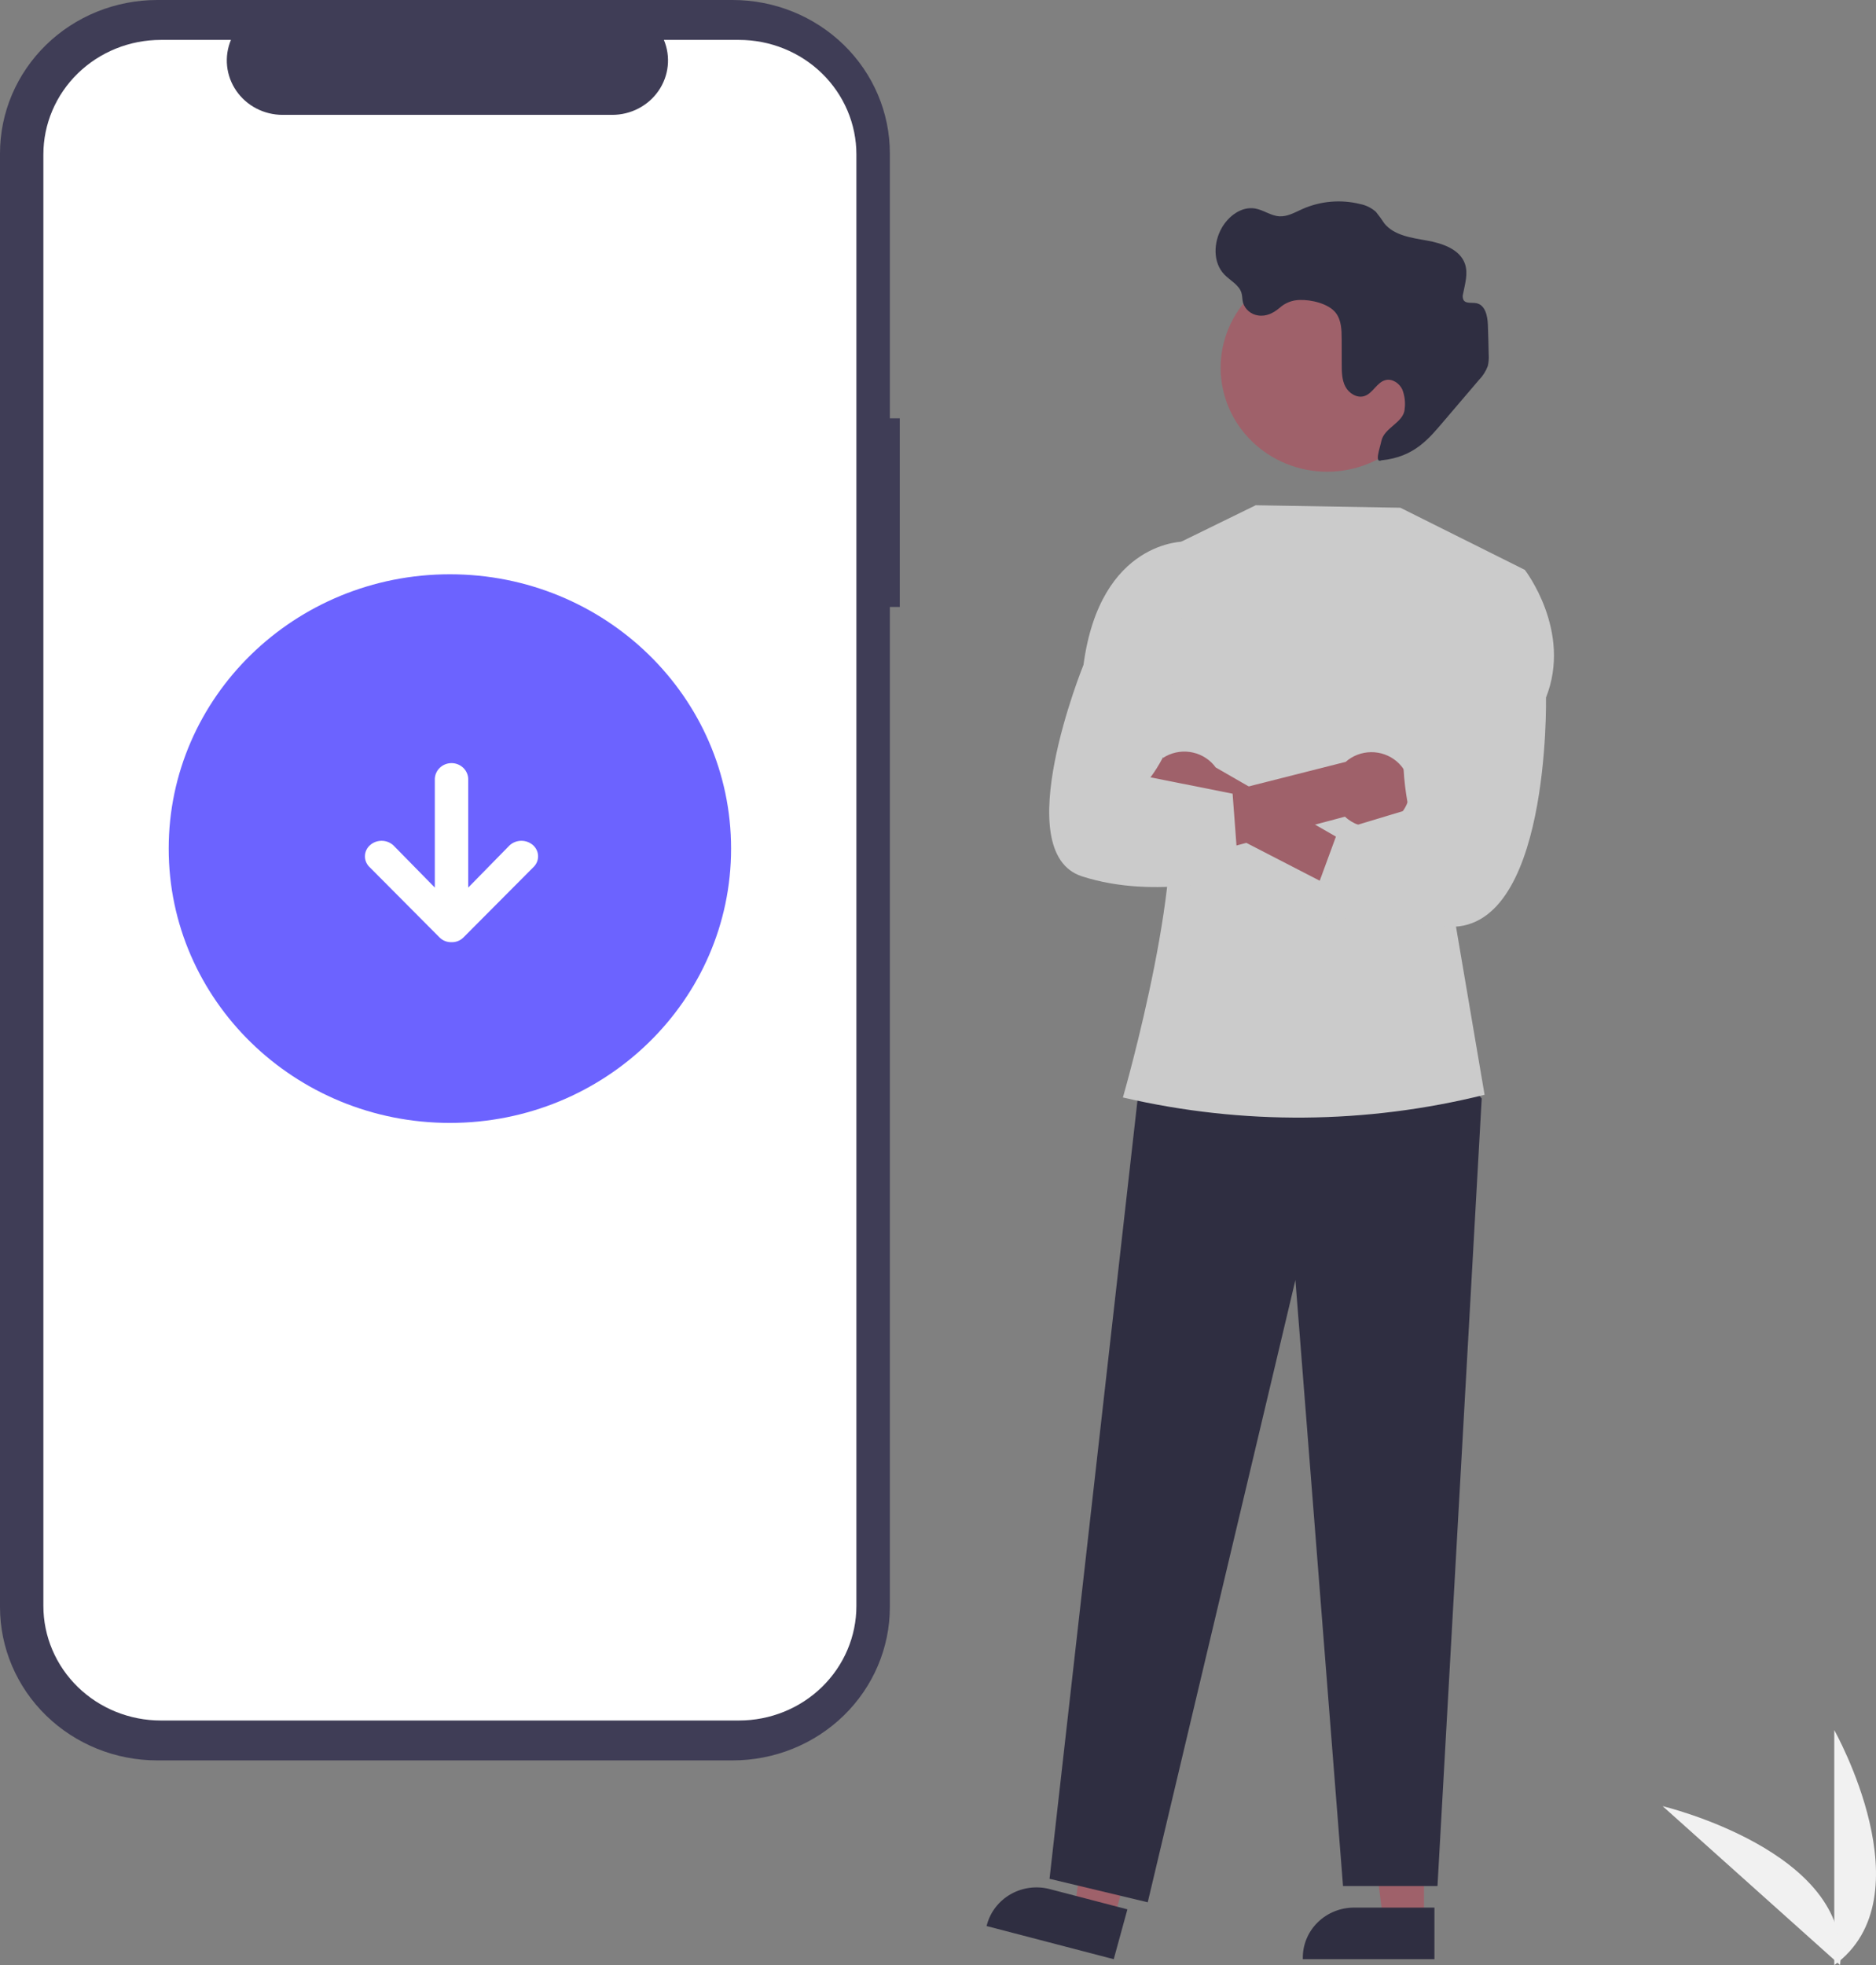 <svg width="402" height="421" viewBox="0 0 402 421" fill="none" xmlns="http://www.w3.org/2000/svg">
<rect x="0" y="0" width="402" height="421" fill="#808080" stroke="none"/>
<path d="M393.06 421V370.656C393.06 370.656 413.175 406.348 393.06 421Z" fill="#F1F1F1"/>
<path d="M394.302 420.991L356.278 386.945C356.278 386.945 396.839 396.63 394.302 420.991Z" fill="#F1F1F1"/>
<path d="M192.809 89.623H190.685V32.855C190.685 24.142 187.136 15.785 180.818 9.623C174.501 3.462 165.932 5.53727e-06 156.998 0H33.687C29.263 -1.00529e-05 24.882 0.85 20.795 2.501C16.708 4.152 12.995 6.572 9.867 9.623C6.739 12.674 4.257 16.296 2.564 20.282C0.871 24.268 7.49623e-06 28.541 0 32.855V344.286C-7.56965e-06 353 3.549 361.357 9.867 367.518C16.184 373.68 24.752 377.141 33.687 377.141H156.998C165.932 377.141 174.501 373.68 180.818 367.518C187.136 361.357 190.685 353 190.685 344.286V130.031H192.809V89.623Z" fill="#3F3D56"/>
<path d="M158.357 8.548H142.261C143.001 10.318 143.284 12.238 143.084 14.14C142.884 16.041 142.208 17.866 141.114 19.453C140.021 21.039 138.545 22.339 136.815 23.238C135.085 24.137 133.155 24.607 131.195 24.607H60.552C58.592 24.607 56.662 24.137 54.932 23.238C53.202 22.339 51.726 21.039 50.633 19.453C49.539 17.866 48.863 16.041 48.663 14.14C48.463 12.238 48.746 10.318 49.486 8.548H34.452C31.148 8.548 27.877 9.182 24.825 10.415C21.773 11.649 18.999 13.456 16.663 15.734C14.327 18.013 12.474 20.718 11.21 23.694C9.946 26.671 9.295 29.862 9.295 33.084V344.057C9.295 347.28 9.946 350.47 11.21 353.447C12.474 356.424 14.327 359.129 16.663 361.407C18.999 363.685 21.773 365.493 24.825 366.726C27.877 367.959 31.148 368.594 34.452 368.594H158.357C165.029 368.594 171.428 366.009 176.146 361.407C180.864 356.806 183.514 350.565 183.514 344.058V33.084C183.514 29.862 182.863 26.671 181.599 23.694C180.335 20.718 178.482 18.013 176.146 15.734C173.81 13.456 171.037 11.649 167.984 10.416C164.932 9.183 161.661 8.548 158.357 8.548Z" fill="white"/>
<path d="M96.405 240.57C129.683 240.57 156.66 214.258 156.66 181.801C156.66 149.344 129.683 123.032 96.405 123.032C63.127 123.032 36.149 149.344 36.149 181.801C36.149 214.258 63.127 240.57 96.405 240.57Z" fill="#6C63FF"/>
<path d="M114.26 185.817L99.276 200.87C98.95 201.19 98.56 201.442 98.13 201.611C97.701 201.78 97.241 201.861 96.778 201.851H96.728C96.265 201.861 95.804 201.779 95.373 201.61C94.943 201.442 94.552 201.19 94.224 200.87L79.247 185.817C79.197 185.761 79.14 185.712 79.09 185.663C78.492 185.038 78.173 184.207 78.202 183.353C78.232 182.498 78.607 181.69 79.247 181.105C79.931 180.478 80.834 180.129 81.773 180.129C82.711 180.129 83.615 180.478 84.299 181.105L93.175 190.152V166.825C93.216 165.926 93.611 165.078 94.278 164.456C94.945 163.835 95.831 163.488 96.753 163.488C97.675 163.488 98.562 163.835 99.229 164.456C99.895 165.078 100.29 165.926 100.332 166.825V190.152L109.201 181.105C109.886 180.478 110.791 180.129 111.73 180.129C112.67 180.129 113.575 180.478 114.26 181.105C114.31 181.154 114.36 181.203 114.417 181.258C115.013 181.884 115.331 182.715 115.302 183.569C115.272 184.423 114.898 185.231 114.26 185.817Z" fill="white"/>
<path d="M305.149 411.463L296.401 411.462L292.24 378.553L305.151 378.554L305.149 411.463Z" fill="#9F616A"/>
<path d="M307.38 419.734L279.174 419.732V419.385C279.174 416.545 280.331 413.821 282.389 411.813C284.448 409.805 287.241 408.677 290.152 408.677L307.381 408.677L307.38 419.734Z" fill="#2F2E41"/>
<path d="M238.693 411.182L230.242 408.978L234.937 376.137L247.409 379.39L238.693 411.182Z" fill="#9F616A"/>
<path d="M238.658 419.734L211.409 412.627L211.501 412.291C212.253 409.547 214.092 407.207 216.613 405.786C219.133 404.365 222.13 403.979 224.943 404.712L241.586 409.053L238.658 419.734Z" fill="#2F2E41"/>
<path d="M310.182 227.033L317.509 235.335L308.033 404.059H287.791L277.586 274.232L245.943 407.541L224.9 402.507L244.034 233.188L310.182 227.033Z" fill="#2F2E41"/>
<path d="M248.926 118.102L269.08 108.243L300.074 108.774L326.745 122.085L311.571 196.003L318.126 234.543C292.79 240.845 266.264 241.058 240.825 235.164L240.622 235.117C240.622 235.117 255.687 182.98 249.274 167.069L248.926 118.102Z" fill="#CBCBCB"/>
<path d="M307.232 78.707C307.21 72.807 304.789 67.157 300.5 62.997C296.211 58.837 290.404 56.507 284.356 56.518C278.307 56.529 272.509 58.88 268.236 63.055C263.963 67.231 261.563 72.889 261.563 78.789C261.563 84.689 263.963 90.347 268.236 94.523C272.509 98.698 278.307 101.05 284.356 101.061C290.404 101.071 296.211 98.741 300.5 94.581C304.789 90.421 307.21 84.771 307.232 78.871C307.233 78.817 307.233 78.762 307.232 78.707Z" fill="#9F616A"/>
<path d="M274.172 65.981C275.355 64.895 276.913 64.282 278.537 64.264C280.977 64.186 284.632 65.031 286.188 66.966C287.438 68.52 287.498 70.659 287.503 72.635L287.516 78.088C287.52 79.702 287.54 81.384 288.291 82.821C289.043 84.258 290.768 85.35 292.344 84.86C294.214 84.279 295.036 81.855 296.946 81.419C298.381 81.092 299.855 82.115 300.482 83.415C301.012 84.764 301.188 86.22 300.993 87.651C300.812 90.506 296.613 91.639 296.019 94.44C295.675 96.061 294.471 99.293 296.019 98.616C303.154 97.92 306.286 93.855 309.552 90.029L316.917 81.399C317.759 80.542 318.405 79.521 318.814 78.404C318.997 77.622 319.063 76.818 319.009 76.017C318.969 73.872 318.909 71.727 318.83 69.583C318.761 67.71 318.277 65.347 316.396 64.962C315.418 64.762 314.124 65.111 313.607 64.276C313.413 63.858 313.381 63.386 313.518 62.947C313.933 60.806 314.634 58.566 313.911 56.505C312.822 53.395 309.07 52.119 305.755 51.532C302.44 50.946 298.718 50.441 296.638 47.857C296.081 46.998 295.477 46.17 294.828 45.376C293.873 44.529 292.701 43.952 291.435 43.707C287.32 42.691 282.973 43.067 279.105 44.774C277.502 45.488 275.891 46.449 274.132 46.34C272.305 46.227 270.744 44.973 268.94 44.668C266.026 44.175 263.24 46.304 261.804 48.826C260.025 51.95 259.862 56.229 262.375 58.83C263.629 60.127 265.5 61.018 266.021 62.727C266.233 63.423 266.184 64.173 266.371 64.875C266.59 65.574 267.006 66.199 267.573 66.677C268.14 67.155 268.833 67.468 269.574 67.578C271.356 67.861 272.863 67.065 274.172 65.981Z" fill="#2F2E41"/>
<path d="M246.144 171.995C246.578 173.082 247.25 174.063 248.115 174.869C248.979 175.674 250.014 176.285 251.147 176.659C252.28 177.032 253.482 177.159 254.671 177.03C255.859 176.9 257.004 176.519 258.025 175.911L298.948 197.011L300.273 187.288L260.508 164.417C259.349 162.813 257.626 161.679 255.666 161.23C253.706 160.781 251.646 161.05 249.875 161.984C248.104 162.918 246.747 164.453 246.059 166.298C245.371 168.143 245.402 170.171 246.144 171.995Z" fill="#9F616A"/>
<path d="M300.679 173.677C300.012 174.644 299.135 175.458 298.111 176.06C297.087 176.661 295.94 177.037 294.751 177.159C293.562 177.282 292.36 177.149 291.229 176.769C290.098 176.39 289.067 175.773 288.207 174.962L243.542 186.817L243.931 174.473L288.362 163.217C289.854 161.898 291.79 161.16 293.802 161.14C295.815 161.121 297.766 161.822 299.284 163.111C300.802 164.401 301.782 166.188 302.04 168.135C302.297 170.083 301.812 172.054 300.679 173.677Z" fill="#9F616A"/>
<path d="M318.037 122.617L326.745 122.085C326.745 122.085 336.942 135.207 331.286 149.446C331.286 149.446 332.266 200.596 309.683 198.495C287.1 196.394 279.964 196.394 279.964 196.394L286.743 177.952L301.908 173.386C301.908 173.386 297.234 153.277 306.081 144.911L318.037 122.617Z" fill="#CBCBCB"/>
<path d="M255.151 122.168L253.92 116.014C253.92 116.014 235.768 115.598 232.179 142.426C232.179 142.426 215.856 182.576 231.856 187.745C247.855 192.915 265.455 187.745 265.455 187.745L264.129 170.039L246.524 166.535C246.524 166.535 255.619 155.06 250.667 145.106L255.151 122.168Z" fill="#CBCBCB"/>
</svg>

